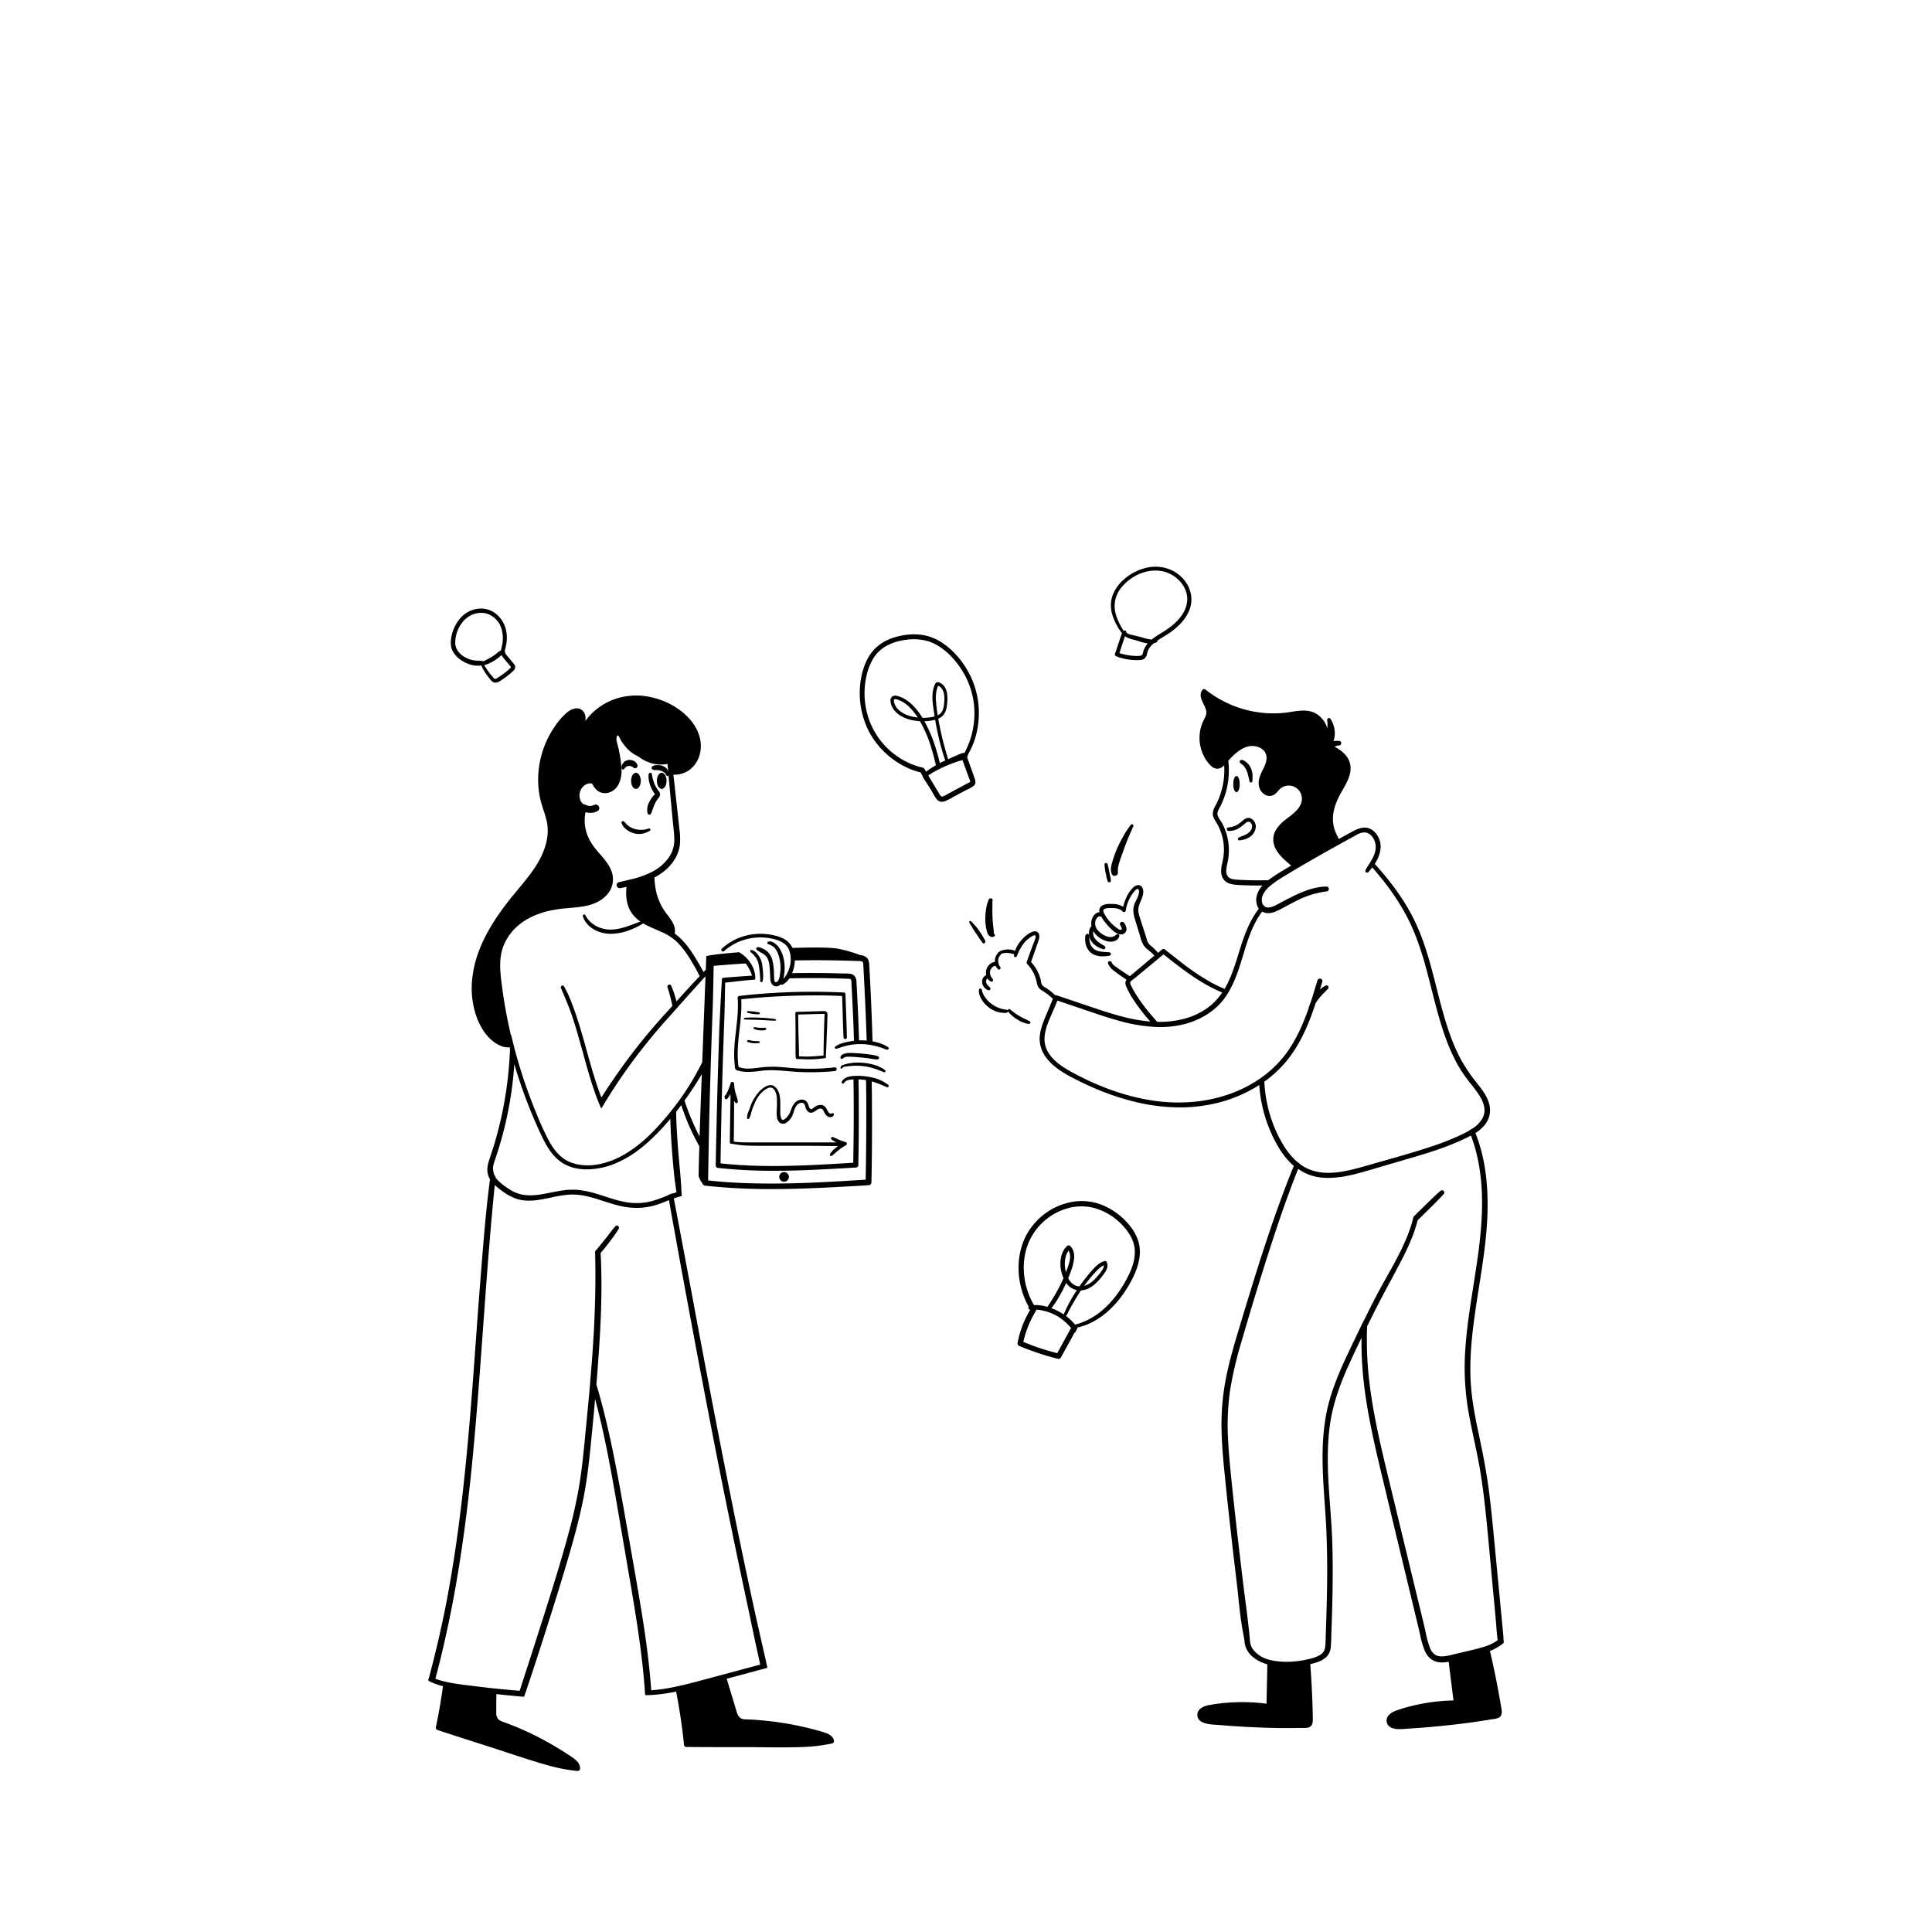 <svg width="600" height="600" fill="none" xmlns="http://www.w3.org/2000/svg"><path d="M302.58 241.411c-.704-1.968-1.413-3.936-2.125-5.907l-.059-.539c.133-.275.244-.56.332-.853 3.428-5.951 4.216-13.607 2.11-20.454a27.075 27.075 0 00-4.981-9.235c-1.794-2.17-4.731-5.062-8.546-6.49-3.327-1.242-7.411-1.246-11.53 0-3.697 1.114-6.545 3.348-8.237 6.462-2.052 3.781-2.516 7.898-2.543 10.687a26.303 26.303 0 002.227 10.771c2.73 6.14 8.191 11.155 14.607 13.42.651.23 1.33.432 2.079.619.226.396.932 1.852.948 1.884.015.032 1.634 2.456 2.379 3.713.148.25.292.508.437.77.346.664.745 1.298 1.193 1.896.197.263.452.477.743.623.292.147.613.223.938.222a2.7 2.7 0 00.96-.19 18.218 18.218 0 002.071-1.052c.289-.162.573-.321.858-.472l.308-.166 2.61-1.393c.296-.158.6-.309.912-.46a14.007 14.007 0 001.982-1.111c1.045-.761.647-1.856.327-2.745zm-15.044-1.86a6.573 6.573 0 01-.14-.258 2.68 2.68 0 00-.437-.659 1.972 1.972 0 00-1.002-.396 4.643 4.643 0 01-.347-.076 22.363 22.363 0 01-4.15-1.603 23.762 23.762 0 01-4.825-3.225 23.491 23.491 0 01-6.795-10.012 24.375 24.375 0 01-.893-12.695 18.799 18.799 0 012.176-5.998 11.188 11.188 0 014.443-4.197 17.113 17.113 0 016.018-1.753 15.793 15.793 0 016.99.571c4.638 1.618 7.984 5.665 9.544 7.954a25.2 25.2 0 014.334 11.389 25.957 25.957 0 01-1.884 13.059c-.308.722-.648 1.44-1.01 2.142-.515-.071-1.826.473-4.182 1.559-.366.167-.686.318-.932.425-.702-2.352-1.498-5.121-2.13-7.958a87.31 87.31 0 01-.928-4.633 4.196 4.196 0 001.814-1.436c.749-1.083.877-2.504.979-3.646.214-2.428-.098-5.478-2.801-6.248a1.013 1.013 0 00-.827.321c-1.439 2.607-.971 5.764-.557 8.553.046.302.089.599.132.897.028.198.059.396.09.595l.047.266-.129.035c-1.198.297-2.43.43-3.662.397a20.738 20.738 0 00-2.696-3.57c-1.201-1.258-3.12-2.849-5.386-3.269a1.557 1.557 0 00-1.385.329 1.597 1.597 0 00-.46 1.349c.1.986.477 1.922 1.084 2.697 1.354 1.778 3.425 2.627 4.923 3.023 1.033.274 2.092.438 3.159.492a40.706 40.706 0 013.592 8.557c.472 1.503.901 3.138 1.346 5.129-.491.282-1.002.595-1.521.925-.605.396-1.096.734-1.537 1.075l-.055-.107zm4.782-7.359c.39 1.36.78 2.693 1.256 3.967-.554.25-1.127.527-1.708.825-.39-1.67-.85-3.352-1.373-4.998a44.49 44.49 0 00-2.859-6.967 31.967 31.967 0 00-.554-1.035 15.7 15.7 0 003.015-.369l.328-.079a86.298 86.298 0 001.895 8.656zm-1.068-19.066a.188.188 0 01.113-.115.34.34 0 01.078 0 .19.19 0 01.093.024c1.865.932 1.826 3.721 1.72 4.876-.089 1.023-.191 2.185-.721 3.078-.321.51-.782.913-1.326 1.158a52.86 52.86 0 01-.515-4.363 10.317 10.317 0 01.558-4.658zm-6.241 9.7a15.86 15.86 0 01-1.798-.298c-1.315-.305-3.156-.968-4.462-2.408a4.46 4.46 0 01-1.104-2.186c-.086-.456 0-.65.058-.73a.347.347 0 01.266-.095h.074c.464.063.916.197 1.341.397 1.561.67 2.973 1.833 4.357 3.546.433.56.858 1.147 1.272 1.774h-.004zm16.23 20.045a82.503 82.503 0 01-1.272.674l-3.986 2.131c-.308.17-.616.333-.925.499l-.616.33c-.148.079-.296.166-.444.254a6.024 6.024 0 01-1.171.567c-.448.139-.655-.048-.951-.52-.223-.349-.433-.706-.644-1.063-.109-.19-.222-.397-.335-.571l-1.908-3.174-.433-.718-.257-.432a22.69 22.69 0 012.894-1.746l.074-.043c.293-.151.581-.294.882-.437.46-.226.959-.46 1.525-.714h.031c.195-.087.39-.17.589-.254l.507-.21.094-.04a36.555 36.555 0 014.005-1.356l2.157 5.918c.024.072.055.143.082.215.07.166.128.337.172.511.01.039.016.079.019.119 0 0-.062.036-.089.06zM142.97 204.858a9.983 9.983 0 003.268 1.57 6.918 6.918 0 003.06.235h.049a.663.663 0 00.126 0c.416.968.94 1.889 1.565 2.747.27.393.568.785.968 1.283.049.059.094.122.143.185.269.41.638.751 1.075.992.19.087.398.131.608.13.764 0 1.544-.534 2.149-.946l.294-.2a23.188 23.188 0 002.962-2.354c.375-.286.639-.686.748-1.134.094-.581-.258-1.013-.601-1.433l-.041-.051-.6-.725-.658-.805c-.106-.129-.217-.255-.331-.392a6.302 6.302 0 01-.817-1.056 1.936 1.936 0 010-1.487c.02-.075.041-.149.057-.224.146-.582.258-1.171.335-1.765a11.5 11.5 0 00-.135-3.532c-.388-2.058-1.509-3.922-3.17-5.274a7.366 7.366 0 00-2.789-1.387 7.565 7.565 0 00-3.138-.128c-4.723.754-7.419 5.16-7.999 9.194-.216 1.542-.078 2.747.449 3.83a7.594 7.594 0 002.423 2.727zm14.298.581c.212.243.433.494.637.742.074.094.151.184.229.274.135.157.274.322.408.491.135.169.192.275 0 .467a8.679 8.679 0 01-1.123 1.008l-.196.161a22.985 22.985 0 01-2.823 2.001l-.061.04c-.196.121-.441.27-.658.208a1.246 1.246 0 01-.478-.393l-.069-.11c-.409-.416-.781-.875-1.189-1.404-.409-.53-.793-1.123-1.156-1.68-.143-.22-.286-.439-.433-.659a7.65 7.65 0 00.784-.259l.229-.086c.65-.243 1.274-.547 1.863-.907a16.214 16.214 0 001.634-1.138c.318-.236.615-.499.886-.785.033.08.073.158.119.232.414.636.884 1.238 1.405 1.797h-.008zm-10.352-14.644a7.15 7.15 0 012.504-.467 6.004 6.004 0 012.737.635c1.571.811 2.776 2.147 3.387 3.756.704 1.94.81 4.034.306 6.031l-.073.318c-.074.31-.151.632-.192.945a4.133 4.133 0 00-1.275.836l-.306.255c-.484.374-.991.719-1.52 1.032-.498.299-1.009.565-1.634.875l-.082.044-.694.341a.782.782 0 00-.368-.137c-.408-.048-.788-.063-1.172-.079a10.118 10.118 0 01-1.602-.145 8.112 8.112 0 01-2.451-.883c-1.916-1.071-3.043-2.66-3.104-4.363-.09-3.293 1.793-7.578 5.539-8.994zm201.505 5.817c-.63 1.953-1.34 4.067-2.165 6.442a.617.617 0 00.213.668.65.65 0 00.222.114 17.467 17.467 0 006.268 1.164h.527c.638 0 1.364-.039 1.926-.457a2.611 2.611 0 00.837-1.641 5.125 5.125 0 01.662-1.594 7.145 7.145 0 011.412-1.54c.32-.067.629-.177.917-.328a.389.389 0 00.188-.484l.032-.024c.57-.39 1.172-.758 1.754-1.113a48.5 48.5 0 001.384-.86 23.343 23.343 0 003.098-2.391c2.118-1.953 3.47-4.048 4.028-6.22 1.196-4.614-1.595-9.572-6.5-11.537a12.283 12.283 0 00-7.772-.336 16.035 16.035 0 00-6.823 3.84c-1.544 1.473-3.422 3.907-3.613 7.095-.144 2.435.694 5.08 2.488 7.908.283.447.589.878.917 1.294zm6.632 5.739c-.024.078-.04.16-.06.242-.127.543-.227.977-.861 1.063-.761.078-1.528.078-2.289 0a17.182 17.182 0 01-4.191-.832 315.655 315.655 0 011.734-5.29c.158.153.337.284.531.39a9.507 9.507 0 002.257.782h.02l.706.191c.255.071.518.153.797.242.893.307 1.811.539 2.744.692a6.175 6.175 0 00-1.388 2.52zm-6.628-20.102c3.334-3.942 8.57-5.86 13.036-4.735 3.956.981 7.836 4.915 7.178 9.557-.271 1.996-1.323 3.957-3.118 5.821-1.651 1.704-3.589 2.907-5.635 4.185-.784.471-1.535.993-2.249 1.562a15.934 15.934 0 01-2.644-.59 32.1 32.1 0 00-1.096-.304l-.236-.059-2.476-.59c-.59-.145-1.38-.391-1.432-.91a.439.439 0 00-.129-.264.458.458 0 00-.27-.127h-.027a.382.382 0 00-.331.191c-1.173-1.898-2.445-4.133-2.772-6.724a8.98 8.98 0 01.353-3.731 9.125 9.125 0 011.848-3.282zm2.676 198.701a21.538 21.538 0 00-8.508-6.609 17.242 17.242 0 00-9.631-1.084 20.156 20.156 0 00-8.715 3.858 20.34 20.34 0 00-5.997 7.444c-2.806 6.183-2.537 13.777.716 20.318.154.307.324.622.522.968a.574.574 0 00-.039.614.574.574 0 00.53.263 31.184 31.184 0 00-3.957 10.286.857.857 0 00.57 1.012 81.607 81.607 0 0011.938 3.956.858.858 0 00.202.024.833.833 0 00.724-.399c1.424-2.581 2.848-5.167 4.269-7.756a.13.13 0 00.091.024.143.143 0 00.119-.08l.661-1.319a.15.15 0 000-.155l-.028-.036c5.421-1.167 10.573-5.004 14.527-10.82 2.437-3.586 3.957-6.82 4.59-9.872.449-1.934.418-3.95-.091-5.868a14.15 14.15 0 00-2.493-4.769zm-21.416 36.831l-1.345 2.454a71.619 71.619 0 01-10.534-3.498c.763-3.4 2.08-6.65 3.898-9.617a.826.826 0 00.115-.422 14.91 14.91 0 012.643.462c.079 0 .162.04.249.064.273.071.539.151.792.239.983.319 1.93.743 2.825 1.263a15.953 15.953 0 013.245 2.541c.356.359.708.745 1.048 1.152-.978 1.779-1.957 3.567-2.936 5.362zm1.421-19.358a5.457 5.457 0 003.328 2.255 42.602 42.602 0 00-4.013 7.366.393.393 0 00-.031.192 18.505 18.505 0 00-1.449-.869 17.327 17.327 0 00-2.413-1.092 24.752 24.752 0 001.464-2.055 43.631 43.631 0 003.114-5.797zm.744-10.003c1.092 1.697.067 4.382-.621 6.151l-.143.374-.059.16a10.926 10.926 0 01-.337-2.303c-.027-1.267.147-3.036 1.16-4.382zm17.07 10.497c-2.492 4.227-6.865 9.737-13.56 12.016-.455.155-.95.298-1.504.442a15.79 15.79 0 00-1.187-1.319 16.83 16.83 0 00-1.694-1.414.404.404 0 00.301-.223 74.01 74.01 0 014.424-7.673c2.184-.112 3.957-1.502 5.077-2.649a22.911 22.911 0 002.338-2.869c.847-1.255 1.037-2.338.586-3.31a.583.583 0 00-.657-.283c-1.646.454-2.841 1.689-3.921 2.908a51.307 51.307 0 00-3.34 4.175c-.138.187-.273.375-.396.566l-.158.219c-1.836-.092-2.904-1.418-3.486-2.55.214-.522.419-1.036.613-1.558.565-1.38.963-2.823 1.187-4.298.147-1.247.056-2.98-1.214-4.163a.667.667 0 00-.914 0c-2.6 2.442-2.541 6.868-1.14 10.011a49.378 49.378 0 01-3.245 6.179 136.941 136.941 0 01-1.737 2.741 11.02 11.02 0 00-.625-.163 12.051 12.051 0 00-3.561-.399c-3.166-5.386-4.029-12.007-2.268-17.736a18.685 18.685 0 014.594-7.567 18.505 18.505 0 017.546-4.576 15.909 15.909 0 018.54-.346 18.663 18.663 0 018.626 4.979c2.896 2.885 4.353 5.881 4.285 8.916-.043 3.618-1.792 7.056-3.494 9.944h-.016zm-12.239.434a54.964 54.964 0 012.952-3.669l.131-.115c.902-1.02 1.836-2.076 3.059-2.602.031.65-.396 1.339-.792 1.881a22.913 22.913 0 01-1.828 2.191 7.908 7.908 0 01-3.506 2.314h-.016zm1.794-103.758c.946.933 2.281 1.407 3.972 1.407.72-.006 1.437-.081 2.142-.223a.503.503 0 00.306-.178.474.474 0 00.104-.332.555.555 0 00-.156-.357.584.584 0 00-.356-.173 29.461 29.461 0 00-.905-.06c-1.483-.087-3.01-.175-4.046-1.123a3.745 3.745 0 01-1.077-1.921 5.48 5.48 0 01-.16-1.195v-.247a1.398 1.398 0 00-.229-1.04.501.501 0 00-.623-.076c-.446.299-.446.912-.446 1.363v.103c-.007.475.036.949.127 1.415.169.99.638 1.909 1.347 2.637zM319.447 318h.061a.498.498 0 00.471-.345.417.417 0 00-.222-.509c-.382-.203-.765-.383-1.209-.601-.643-.311-1.309-.632-1.937-1.004a21.692 21.692 0 01-2.889-2.049.472.472 0 00-.654.023.492.492 0 00-.138.299.488.488 0 00-.383-.245 9.588 9.588 0 01-4.711-1.865c-1.194-.9-2.595-2.52-2.95-4.366a.438.438 0 00-.161-.25.426.426 0 00-.283-.087.407.407 0 00-.41.348c-.172 1.222.383 2.298.854 3.118a8.578 8.578 0 002.016 2.255 8.239 8.239 0 005.083 1.846c.187 0 .382 0 .555-.023a.474.474 0 00.459-.451l.05.068c.823.96 1.791 1.785 2.87 2.444a9.284 9.284 0 003.528 1.394zm26.562-46.001h.113a1.056 1.056 0 00.838-.367.855.855 0 00.147-.278l.046.044.021-.339v-.674a5.286 5.286 0 01.075-1.151c.13-.637.327-1.267.512-1.86.255-.808.54-1.615.838-2.382.146-.404.289-.807.419-1.211.788-2.272 1.777-4.517 2.732-6.688l.201-.46a.425.425 0 00-.175-.573.465.465 0 00-.604.133 24.84 24.84 0 00-2.284 3.451l-.348.638a33.098 33.098 0 00-1.571 3.12 40.994 40.994 0 00-1.409 3.851c-.398 1.287-.901 2.91-.238 4.262.062.13.158.243.278.328a.91.91 0 00.409.156zm-2.531-.397c.111.682.277 1.354.495 2.007a.584.584 0 00.192.279c.089.07.197.109.308.112h.075a.51.51 0 00.328-.189.573.573 0 00.124-.375 14.728 14.728 0 00-.313-1.784c-.056-.257-.111-.509-.159-.766a49.98 49.98 0 00-.543-2.503.525.525 0 00-.224-.309.477.477 0 00-.362-.062.445.445 0 00-.3.174.5.5 0 00-.097.348c.077.863.202 1.72.373 2.567.04.164.071.332.103.501zm-36.89 17.972c.122.495.459.942.955 1.266.174.102.385.158.602.16.065 0 .129-.007.191-.019.125-.022.241-.064.343-.125a.769.769 0 00.245-.224.411.411 0 00-.063-.546.535.535 0 00-.171-.1c-.081-.048-.062-.371-.058-.523a1.755 1.755 0 000-.29c-.028-.267-.062-.531-.095-.798l-.077-.605c-.1-.813-.172-1.708-.219-2.733v-.286c-.039-.806-.077-1.637-.048-2.451v-.98c0-.605 0-1.229.076-1.827a.378.378 0 00-.128-.322.63.63 0 00-.383-.16.75.75 0 00-.448.06.493.493 0 00-.268.285c-.07.223-.147.442-.23.657-.124.342-.248.695-.334 1.051-.124.501-.22 1.047-.292 1.66a18.626 18.626 0 00-.167 3.475 14.2 14.2 0 00.569 3.375zm-2.009 2.447c.194.262.385.52.569.79.039.062.09.111.148.143a.345.345 0 00.186.046.468.468 0 00.311-.131.588.588 0 00.198-.358c.024-.147 0-.3-.067-.424-.114-.197-.224-.41-.335-.607-.181-.335-.368-.683-.572-1.011a31.245 31.245 0 00-1.071-1.593l-.167-.233a8.877 8.877 0 00-.953-1.2 12.565 12.565 0 01-.616-.672c-.198-.225-.402-.458-.619-.675a.332.332 0 00-.251-.095.347.347 0 00-.241.128.423.423 0 00-.033.499c.127.213.264.41.398.631.197.29.383.592.555.905.245.445.512.872.8 1.277.077.111.154.225.227.34l.335.487c.231.348.462.697.696 1.036.15.246.328.484.502.717z" fill="#000"/><path d="M467 509.963c-.032-.474-.063-.952-.099-1.43l-.023-.344a.204.204 0 000-.035c-.04-.502-.079-1-.126-1.502-.142-1.501-.286-3.004-.43-4.508l-.039-.395-.454-4.714a24483.96 24483.96 0 00-1.664-17.412l-.134-1.379c-.504-5.27-1.029-10.719-1.738-16.064-.753-5.607-1.822-11.063-3.201-17.523-1.183-5.508-2.279-11.435-2.437-17.476-.13-5.081.237-10.667 1.183-17.594.438-3.299.97-6.649 1.482-9.877 1.183-7.578 2.433-15.409 2.638-23.236.248-9.617-.982-17.665-3.753-24.595l.291-.198a10.845 10.845 0 003.064-2.943 7.176 7.176 0 001.182-4.149c-.11-3.212-2.243-5.903-3.942-8.064a51.847 51.847 0 01-5.082-7.471 57.21 57.21 0 01-3.548-8.147c-1.62-4.572-2.83-9.356-4.005-13.987-.304-1.205-.607-2.41-.923-3.611-1.723-6.63-3.39-12.114-5.913-17.329-2.65-5.484-6.371-10.901-11.378-16.555a66.987 66.987 0 00-1.001-1.102c.173-.285.327-.542.461-.791a10.327 10.327 0 001.321-3.864 6.416 6.416 0 00-2.539-5.887c-2.366-1.643-4.826-.292-6.998.897l-.516.281-2.882 1.58a21.754 21.754 0 01-1.088-2.268 10.465 10.465 0 01-.757-3.986c.027-2.572.883-5.243 2.693-8.408l.323-.561c1.313-2.28 2.803-4.86 2.397-7.645-.331-2.28-2.015-4.26-4.865-5.741.388-.268.85-.406 1.321-.395a.745.745 0 00.709-.7.638.638 0 00-.532-.719h-.181a5.36 5.36 0 00-1.672.056 7.956 7.956 0 00.394-2.584 8.359 8.359 0 00-1.324-4.307.543.543 0 00-.659-.253.629.629 0 00-.394.688c.115.814.137 1.638.067 2.457a8.325 8.325 0 00-.997-2.118 7.713 7.713 0 00-2.76-2.564c-1.265-.672-2.846-.924-4.825-.762-.899.075-1.806.213-2.677.347-.871.135-1.711.261-2.571.336-1.625.146-3.259.17-4.888.071a33.917 33.917 0 01-19.113-7.313.714.714 0 00-.54-.166.704.704 0 00-.469.296c-1.045 1.403-.252 3.039.394 4.346l.056.115c.367.665.633 1.381.788 2.126.134.904-.288 1.734-.694 2.536l-.114.225a12.416 12.416 0 00-.185 10.668c.371.835.841 1.623 1.399 2.347.607.79 1.293 1.58 2.204 1.916 1.183.451 2.184-.158 2.945-.881a23.516 23.516 0 01-2.448 12.011c-.071.143-.15.285-.229.435a5.858 5.858 0 00-.856 2.473c-.035 1 .466 1.798.958 2.58l.202.328a16.231 16.231 0 011.943 11.672l-.106.478c-.347 1.58-.742 3.378.051 4.934 1.013 2.008 3.426 2.142 5.022 2.229 2.062.114 4.167.174 6.257.174h1.096a7.022 7.022 0 00-1.825 3.441 4.863 4.863 0 00.567 3.556l.138.194c-1.782 2.271-3.296 5.167-4.632 8.846-.611 1.687-1.155 3.437-1.679 5.136-1.128 3.647-2.299 7.416-4.242 10.775l-.091.154a42.47 42.47 0 01-4.68-2.292 72.871 72.871 0 01-8.933-6.073 350.781 350.781 0 01-4.857-3.84.756.756 0 00-.993 0c-.395.332-.789.672-1.183 1.008-.15-.17-.3-.34-.453-.502-.395-.419-.809-.83-1.254-1.225a7.172 7.172 0 00-.339-.292 6.785 6.785 0 01-.891-.862 4.08 4.08 0 01-.611-1.391l-.237-.79c-.157-.501-.311-1.003-.473-1.509l-.366-1.126-.911-2.813-.04-.119c-.362-1.134-.741-2.303-.5-3.453.164-.667.386-1.319.662-1.948.166-.395.335-.822.477-1.248.3-.917.576-2.086 0-3.023a1.43 1.43 0 00-.413-.472 1.436 1.436 0 00-.576-.247 2.185 2.185 0 00-1.68.601 9.701 9.701 0 00-2.263 3.228 15.449 15.449 0 00-.997 2.892 5.71 5.71 0 00-3.182-.885h-.079c-1.182-.044-3.212-.119-3.942 1.229a1.86 1.86 0 00-.13 1.331c-.132-.011-.265 0-.394.032a3.047 3.047 0 00-1.609 1.339 4.3 4.3 0 00-.481 2.947c-1.06 1.103-.946 2.889-.394 4.098a5.218 5.218 0 001.652 1.932c.67.473 1.408.842 2.188 1.094l.142.056a.518.518 0 00.666-.293.543.543 0 00-.225-.723 16.576 16.576 0 01-1.778-1.142 4.87 4.87 0 01-1.336-1.359 2.774 2.774 0 01-.359-2.106c.32.56.732 1.061 1.218 1.482a7.332 7.332 0 003.387 1.738c1.183.206 3.059-.055 3.465-1.616a.521.521 0 00-.221-.588.579.579 0 00-.346-.09.58.58 0 00-.332.133 3.392 3.392 0 01-1.241.711 2.88 2.88 0 01-1.621-.102 6.487 6.487 0 01-2.759-1.767 3.263 3.263 0 01-.97-2.611c.049-.441.203-.864.449-1.233.2-.285.46-.522.761-.695a.62.62 0 00.643.055c.424.749.909 1.461 1.45 2.13a16.898 16.898 0 001.881 1.995c.59.6 1.299 1.07 2.082 1.379.788.261 1.868.106 2.31-.85.331-.727.138-1.58-.592-2.635a.714.714 0 00-.737-.296.703.703 0 00-.256.11.658.658 0 00-.296.677c.017.085.05.167.099.24.426.691.508 1.118.445 1.288a.217.217 0 01-.165.126c-.481.139-1.155-.395-1.605-.754l-.185-.146a12.516 12.516 0 01-3.233-3.699c-.248-.43-.627-1.082-.497-1.513a.599.599 0 01.347-.367 3.934 3.934 0 011.656-.257h.256c1.384-.032 2.795.071 3.753 1.079a.53.53 0 00.552.15.627.627 0 00.395-.51 11.766 11.766 0 012.673-5.927c.457-.549.827-.877 1.159-.683.331.194.295.79.26 1.122a6.944 6.944 0 01-.789 2.169c-.11.225-.22.447-.319.672a6.3 6.3 0 00-.643 3.101c.118.967.345 1.917.675 2.833v.052c.059.197.122.395.181.588l.343 1.122.024.083c.22.735.473 1.581.733 2.371.079.257.154.518.228.79.21.944.577 1.845 1.085 2.667a8.194 8.194 0 001.651 1.581c.316.252.639.513.927.79.229.213.453.45.686.707l-3.154 2.655c-1.104.932-2.209 1.864-3.316 2.793-.185.158-.394.317-.587.482-.193.166-.367.297-.544.447h-.024l-1.257-.79a83.898 83.898 0 01-2.476-1.695l-.327-.222c-.639-.434-1.297-.881-1.577-1.56a.633.633 0 00-.82-.344.537.537 0 00-.308.703 5.09 5.09 0 001.711 2.142 43.4 43.4 0 002.665 1.956c.43.292.887.604 1.356.904a2.07 2.07 0 00-.157 1.948 24.812 24.812 0 002.444 4.473 57.662 57.662 0 005.101 6.578 47.597 47.597 0 01-7.301-1.185c-3.303-.79-6.501-1.806-9.461-2.797-2.271-.755-4.538-1.526-6.805-2.292l-5.472-1.853a.677.677 0 00-.457 0 20.585 20.585 0 00-.749-.691 22.076 22.076 0 00-1.691-1.32c-.166-.115-.359-.229-.545-.34a3.342 3.342 0 01-1.139-.905 3.52 3.52 0 01-.359-1.232 7.142 7.142 0 00-.153-.743 12.246 12.246 0 00-.734-1.944 12.71 12.71 0 00-2.172-3.181 430.44 430.44 0 001.62-4.595c.083-.241.166-.482.253-.723.189-.525.394-1.063.54-1.608a2.841 2.841 0 00.079-1.675 1.291 1.291 0 00-.789-.861c-.816-.277-1.904.32-2.48.699a11.577 11.577 0 00-2.759 2.655 8.675 8.675 0 00-1.419 2.663c-1.554-.751-3.418-.458-4.664.079a.404.404 0 00-.132.096.406.406 0 00-.081.141.462.462 0 00-.252.123 3.814 3.814 0 00-1.136 3.014h-.134a2.164 2.164 0 00-1.06.395 3.615 3.615 0 00-1.364 1.683 3.417 3.417 0 00-.142 2c-.086.024-.168.06-.245.106a1.713 1.713 0 00-.299.237c-.329.266-.56.635-.655 1.047-.108.439-.101.897.02 1.332.126.455.361.871.686 1.213.313.361.724.623 1.183.755a.508.508 0 00.492-.838 4.655 4.655 0 00-.362-.368 3.128 3.128 0 01-.394-.395 2.175 2.175 0 01-.442-.861 1.374 1.374 0 01.083-.755 1.42 1.42 0 01.138-.272 1.19 1.19 0 00.067-.115.621.621 0 01.083-.095c.258.422.634.76 1.08.972a.483.483 0 00.597-.143.493.493 0 00-.014-.615c-.422-.502-1.084-1.506-.761-2.604a2.3 2.3 0 01.722-1.114c.153-.139.333-.247.528-.316.081-.024.164-.039.248-.048h.174c.166.385.412.73.721 1.012a.505.505 0 00.671-.02.43.43 0 00.059-.593c-.789-1.055-1.002-2.765.106-3.84a.444.444 0 00.15-.296c1.183-.439 2.476-.395 4.045.15-.025.13-.044.262-.055.395a.39.39 0 00.062.293.39.39 0 00.249.165.494.494 0 00.58-.288c.788-2.047 2.203-4.927 4.979-6.322.437-.217.709-.229.788-.035.081.234.081.488 0 .723a12.154 12.154 0 01-.544 1.545c-.094.237-.189.47-.276.707a357.5 357.5 0 00-1.888 5.191.631.631 0 00.154.625 11.329 11.329 0 012.282 3.484c.265.629.475 1.279.627 1.944.024.103.043.206.063.305.079.594.295 1.162.631 1.659.333.387.734.709 1.183.952.126.075.248.154.37.233a19.4 19.4 0 012.827 2.256l-.663 1.561v.039c-.638 1.51-1.304 3.074-1.931 4.619-.875 2.165-1.66 4.497-1.487 6.891.233 3.252 2.228 6.227 5.914 8.846a42.308 42.308 0 005.145 2.995 94.812 94.812 0 006.26 2.928 78.608 78.608 0 0012.848 4.239 59.476 59.476 0 0013.369 1.581 48.028 48.028 0 0011.91-1.466 43.08 43.08 0 0012.725-5.484 44.158 44.158 0 001.029 6.93 43.382 43.382 0 003.269 9.277c1.647 3.374 3.323 5.871 5.286 7.858.375.396.753.727 1.147 1.059-2.523 6.148-5.046 12.979-7.707 20.881-3.197 9.483-6.091 18.965-9.276 29.53-1.522 5.046-2.973 9.989-3.994 15.014a74.694 74.694 0 00-1.486 15.615c.055 5.531.623 11.165 1.124 16.12.492 4.844 1.052 10.051 1.711 15.919.532 4.768 1.127 9.877 1.864 16.053.186 1.552.359 3.16.509 4.606.394 3.718.788 7.567 1.502 11.292.15.791.296 1.64.461 2.64a.686.686 0 000 .181c.034.381.107.757.217 1.123a.468.468 0 00.028.11c1.052 3.525 4.711 5.089 6.824 5.713a361.273 361.273 0 00-.059 3.161v.079c-.024 1.186-.052 2.371-.079 3.556-.04 1.806-.083 3.611-.115 5.421a58.384 58.384 0 00-17.212.316c-1.183.194-2.365.45-3.292 1.209a2.425 2.425 0 00-.788 2.912c.366.79 1.183 1.367 2.44 1.707 1.004.226 2.027.359 3.055.395l.899.063c6.308.537 12.561.857 18.592.952h4.652l2.33-.023h.572a6.772 6.772 0 001.699-.119c1.526-.395 1.463-2.011 1.415-3.196v-.395a280.826 280.826 0 00-.78-16.089 29.044 29.044 0 001.73-.482 8.476 8.476 0 003.064-1.58 4.848 4.848 0 001.577-3.359c.106-1.078.134-2.185.157-3.255 0-.447.02-.897.036-1.34.114-3.074.228-6.365.295-9.613.166-7.653.146-13.496-.055-18.937-.126-3.477-.394-7.029-.638-10.486-.647-8.791-1.313-17.886.169-26.721.856-5.085 2.606-10.462 5.519-16.93 1.183-2.651 2.492-5.421 4.069-8.664-.054 3.957.109 7.914.489 11.853.993 10.237 3.236 20.095 5.854 30.999l2.5 10.423c1.687 7.033 3.377 14.063 5.069 21.091l3.805 15.78c.138.573.264 1.158.394 1.746a29.89 29.89 0 001.451 5.137c.926 2.212 2.503 3.504 4.561 3.745a9.777 9.777 0 002.941-.158c.079.64.162 1.28.244 1.917l.127 1.173c.163 1.264.322 2.527.477 3.789.213 1.707.428 3.419.646 5.136a58.424 58.424 0 00-16.979 2.849c-1.12.364-2.279.79-3.075 1.679a2.43 2.43 0 00-.363 2.999c.485.747 1.356 1.185 2.669 1.328.347.035.696.052 1.045.051.674 0 1.356-.055 2.018-.111l.911-.067a268.262 268.262 0 0018.529-1.801 236.089 236.089 0 006.903-1.044l.567-.079a6.646 6.646 0 001.66-.367c1.451-.605 1.151-2.201.931-3.366-.024-.139-.052-.273-.071-.395a414.645 414.645 0 00-.813-4.58 267.392 267.392 0 00-2.605-12.453 15.92 15.92 0 002.874-1.498l.047-.023.189-.131a12.07 12.07 0 001.041-.79l.051-.047a.185.185 0 00.05-.068.182.182 0 00.017-.083l.008-.134zm-80.333-236.666h-.532c-.856-.032-1.739-.059-2.602-.158-.69-.079-1.668-.261-2.208-.948-.828-1.047-.457-2.707-.162-4.038.052-.241.103-.474.146-.696.78-3.986.172-8.119-1.722-11.71a10.655 10.655 0 00-.584-.953 5.71 5.71 0 01-.871-1.663c-.193-.79.228-1.557.642-2.319.087-.156.17-.31.249-.463a24.128 24.128 0 002.014-5.665c.607-2.733.752-5.548.43-8.329v-.071c.146-.174.288-.344.426-.494 2.133-2.311 5.393-5.211 9.087-3.706 1.553.632 2.444 1.912 2.365 3.425-.055 1.292-.642 2.486-1.21 3.639a13.733 13.733 0 00-1.072 2.624c-.537 2.145.169 4.121 1.801 5.025a2.812 2.812 0 002.448.206 4.243 4.243 0 001.518-1.268c.178-.206.363-.395.56-.609a4.076 4.076 0 016.505 1.113c.382.773.51 1.648.367 2.498-.395 2.229-2.366 3.758-4.124 5.109-.351.269-.694.53-1.013.79a11.996 11.996 0 00-2.87 3.078 5.86 5.86 0 00-.615 4.552c.544 1.975 1.991 3.528 3.185 4.662.639.6 1.337 1.209 2.164 1.888l-.071.04c-2.089 1.229-4.249 2.493-6.244 3.908-.276.193-.548.395-.808.6h-.237c-2.29.051-4.636.051-6.962-.055v-.012zm-32.043 38.246a39.871 39.871 0 01-2.614-4.042 26.645 26.645 0 01-.572-1.079l-.118-.213a2.939 2.939 0 01-.347-.865.742.742 0 01.213-.561c.213-.234.453-.442.713-.621l.107-.075c.134-.099.264-.189.367-.276l7.344-6.077c.221-.182.442-.363.655-.545l.788-.648.193-.158c6.008 4.808 11.52 9.012 18.032 11.774l.186.075a18.73 18.73 0 01-4.621 4.82 22.369 22.369 0 01-7.265 3.351 29.873 29.873 0 01-8.303.94 73.196 73.196 0 01-4.758-5.788v-.012zm44.501 44.962a38.837 38.837 0 01-4.108-8.415 42.856 42.856 0 01-2.366-12.177 36.347 36.347 0 005.78-5.113c5.271-5.796 8.105-13.038 10.183-19.332.351-.53.702-1.02 1.049-1.458a21.345 21.345 0 011.718-1.865c.343-.348.702-.707 1.041-1.075a.607.607 0 00.17-.385.607.607 0 00-.119-.405.633.633 0 00-.788-.19 7.408 7.408 0 00-1.758 1.241c.209-.683.394-1.375.619-2.062l.11-.36c.03-.097.04-.198.03-.299a.759.759 0 00-.285-.516.762.762 0 00-.269-.133.794.794 0 00-.615.06.798.798 0 00-.383.485c-.638 2.13-1.36 4.544-2.125 6.871l-.023.043a.267.267 0 000 .04c-.218.475-.403.965-.552 1.466a.582.582 0 000 .118c-2.09 6.002-4.337 10.522-7.096 14.224a34.136 34.136 0 01-7.199 7.092 42.87 42.87 0 01-.978.691 40.36 40.36 0 01-10.159 4.998c-7.294 2.422-15.525 2.98-23.8 1.616-8.141-1.343-16.424-4.322-24.612-8.858-2.953-1.635-6.158-3.749-7.581-7.033-1.577-3.623.15-7.538 1.667-10.995.209-.474.418-.945.611-1.403l1.112-2.639 9.34 3.169.181.059c3.083 1.047 6.268 2.129 9.462 3.01a50.708 50.708 0 0011.397 1.948h.071c.477.024.918.036 1.348.036h.375a30.58 30.58 0 005.282-.478c5.953-1.083 10.992-3.979 14.193-8.147.374-.486.733-1 1.096-1.581l.027-.031.552-.905a.079.079 0 000-.043c2.034-3.509 3.229-7.448 4.388-11.285.213-.699.426-1.398.639-2.09 1.218-3.907 2.696-7.981 5.227-11.3a3.81 3.81 0 002.318.471c1.428-.154 2.701-.842 3.943-1.506l1.344-.719a100.011 100.011 0 013.296-1.707 27.708 27.708 0 019.115-2.805.79.79 0 00.635-1.086.704.704 0 00-.667-.411c-2.984-.028-5.835 1.007-7.711 1.786-2.401.999-4.731 2.24-6.99 3.445l-.331.178c-1.002.533-2.05 1.094-3.119 1.086a1.863 1.863 0 01-.946-.253l-.544-.494a2.418 2.418 0 01-.394-.936c-.422-2.106 1.254-3.994 2.732-5.207l.067-.052 1.372-1.031c1.183-.842 2.488-1.608 3.733-2.347l1.301-.79c.438-.269.883-.537 1.333-.79.367-.226.741-.451 1.116-.668a341.626 341.626 0 014.943-2.868 574.854 574.854 0 016.679-3.75l.965-.541 3.675-2.027c.189-.103.394-.217.579-.328 1.013-.581 2.058-1.185 3.154-1.225 2.271-.075 3.576 2.41 3.659 4.247.082 1.838-.694 3.351-1.538 4.769l-.607.984c-.343.545-.698 1.11-1.009 1.683a.54.54 0 00-.05.386.541.541 0 00.219.321.515.515 0 00.359.102.515.515 0 00.335-.165c.438-.464.844-.958 1.214-1.477a115.02 115.02 0 013.844 4.642 76.923 76.923 0 015.551 8.159c2.76 4.686 4.928 10.032 6.868 16.835.788 2.73 1.478 5.512 2.16 8.199.761 2.998 1.545 6.096 2.428 9.122 1.36 4.659 3.355 10.7 6.734 16.089a49.433 49.433 0 002.988 4.117 53.576 53.576 0 012.299 3.066c2.057 2.999 2.519 5.492 1.403 7.622a8.965 8.965 0 01-2.984 3.16.212.212 0 00-.111.024l-.997.624a.226.226 0 00-.075.095c-.788.454-1.601.857-2.231 1.162a78.46 78.46 0 01-9.659 3.82c-5.342 1.774-10.865 3.323-16.215 4.825l-.209.059-4.092 1.173c-6.603 1.877-12.986 3.323-18.462.423a12.683 12.683 0 01-1.719-1.094.172.172 0 00-.067-.103l-.911-.739a.197.197 0 00-.102-.039 21.176 21.176 0 01-3.473-4.11zm63.006 154.485l-.146.06a19.76 19.76 0 01-.969.335c-1.459.479-2.981.838-4.455 1.186l-1.077.253c-1.257.3-2.519.6-3.78.893l-1.061.256c-.291.072-.587.139-.883.198-.475.101-.955.173-1.439.213-1.206.095-2.085-.091-2.759-.573a4.557 4.557 0 01-1.502-2.113 30.17 30.17 0 01-1.301-4.742l-.395-1.817-3.69-15.208c-1.506-6.25-3.017-12.502-4.533-18.755-.939-3.877-1.877-7.756-2.815-11.636-2.338-9.676-4.751-19.684-5.989-29.771a109 109 0 01-.835-15.152c0-.905.043-1.809.074-2.722a2288.04 2288.04 0 012.066-4.161c1.656-3.318 3.43-6.629 5.153-9.838 1.029-1.924 2.097-3.911 3.122-5.879 1.837-3.496 4.1-8.139 5.35-13.038l1.112-1.095.788-.79 1.211-1.185.118-.115c1.612-1.58 3.28-3.224 4.833-4.931a.717.717 0 00-.5-1.222.708.708 0 00-.505.207c-1.739 1.525-3.414 3.161-5.035 4.765l-1.308 1.288-.485.466-.032.028-1.459 1.434a.217.217 0 00-.051.091v.079l-.5 1.857c-.111.363-.221.727-.34 1.09-1.576 4.884-4.123 9.617-6.378 13.671l-1.061 1.9-.071.127c-.556.988-1.119 1.975-1.675 3.007a153.254 153.254 0 00-1.632 3.034 204.871 204.871 0 00-1.971 3.876c-.418.824-.849 1.691-1.294 2.6l-.962 1.896a.205.205 0 00-.126.186v.063c-1.06 2.193-2.196 4.56-3.567 7.436-2.216 4.635-4.731 10.055-6.367 15.721-3.154 10.778-2.342 22.055-1.577 32.956l.157 2.18c.868 12.438.604 25.03.182 36.785 0 .414-.024.833-.04 1.252v.039a125.698 125.698 0 01-.126 3.209c-.079 1.477-.575 2.422-1.6 3.058a12.28 12.28 0 01-3.414 1.276h-.048l-.37.095h-.063c-.371.087-.734.17-1.108.245-.913.178-1.834.31-2.76.395-2.366.25-4.756.16-7.096-.269-.28-.059-.56-.122-.832-.197l-.394-.111a9.11 9.11 0 01-4.609-2.912 5.117 5.117 0 01-1.096-2.619c0-.107-.051-.486-.071-.664a.347.347 0 000-.091c-.126-1.612-.291-2.987-.465-4.445v-.099c-.059-.498-.122-1.011-.181-1.556a359.799 359.799 0 00-.726-5.765c-.098-.755-.197-1.505-.291-2.26-.635-4.97-1.219-9.984-1.786-14.832l-.122-1.055c-.651-5.603-1.23-10.802-1.767-15.907l-.149-1.438c-.493-4.686-1.002-9.53-1.25-14.311a77.553 77.553 0 01.635-15.839 117.98 117.98 0 013.504-14.903c3.052-10.502 5.997-20.151 9.001-29.432 3.079-9.533 5.819-17.246 8.606-24.239a14.958 14.958 0 005.681 2.465 19.43 19.43 0 003.674.336 30.464 30.464 0 006.02-.668c2.831-.569 5.645-1.406 8.366-2.216l.224-.067c.529-.158 1.053-.316 1.577-.467l2.172-.636c2.831-.827 5.66-1.656 8.488-2.489 3.016-.885 6.58-1.975 10.148-3.346a77.8 77.8 0 004.951-2.09 39.003 39.003 0 002.366-1.186c2.282 6.034 3.445 13.062 3.449 20.901 0 8.669-1.364 17.385-2.696 25.785-.355 2.264-.726 4.606-1.069 6.93-.737 5.041-1.509 11.035-1.636 17.238a81.666 81.666 0 001.597 17.171c.394 2.122.863 4.263 1.301 6.345.753 3.556 1.53 7.239 2.105 10.893.935 5.899 1.557 11.929 2.098 17.571.35 3.682.689 7.364 1.029 11.062l.618 6.717c.284 3.003.566 6.008.844 9.016.079.854.146 1.711.213 2.573.11 1.414.237 3.01.434 4.535a12.433 12.433 0 01-2.977 1.612v-.004z" fill="#000"/><path d="M388.258 254.096c-1.03-.353-1.834.335-2.544.941-.162.139-.324.279-.485.401a6.587 6.587 0 01-3.736 1.52.462.462 0 00-.351.156.545.545 0 00-.142.38.583.583 0 00.136.393c.092.107.218.17.353.177a5.994 5.994 0 003.76-1.198c.502-.35.983-.732 1.442-1.145l.044-.039c.61-.523 1.055-.615 1.483-.31.174.115.321.272.429.459.108.187.174.398.193.617.012.34-.043.679-.163.994-.12.315-.301.599-.532.831-.654.706-1.575 1.067-2.464 1.42-.339.135-.694.275-1.022.436a.464.464 0 00-.176.216.51.51 0 00-.026.287.474.474 0 00.133.249.424.424 0 00.243.119h.049c1.211-.161 2.455-.436 3.501-1.268a3.87 3.87 0 001.115-1.273c.28-.509.451-1.078.501-1.667a2.91 2.91 0 00-.457-1.659 2.582 2.582 0 00-1.284-1.037zm-2.704-16.822c.088.051.173.108.252.17a3.3 3.3 0 01.5.488c.321.392.587.819.793 1.272.191.43.339.875.442 1.329l.089.333c.026.11.057.216.088.321.058.174.106.35.142.529v.077c.046.307.114.611.203.91.032.086.091.16.17.213a.494.494 0 00.273.084h.031a.415.415 0 00.253-.095.357.357 0 00.128-.222c.054-.346.078-.695.07-1.044v-.407a4.682 4.682 0 000-.67 6.335 6.335 0 00-.553-2.077 4.93 4.93 0 00-1.058-1.5c-.663-.63-1.252-.955-1.77-.983a.58.58 0 00-.318.065.521.521 0 00-.222.219.576.576 0 00.089.667c.118.121.252.229.398.321zM384 246c.58 0 1-1.052 1-2.5s-.42-2.5-1-2.5c-.58 0-1 1.052-1 2.5s.42 2.5 1 2.5zm-181.105 1.153a9.43 9.43 0 00-.538.682c-.317.45-.588.925-.812 1.419a5.018 5.018 0 00-.427 3.354c.021.104.079.2.164.27a.547.547 0 00.31.122h.043a.684.684 0 00.355-.1.601.601 0 00.234-.264c.167-.392.316-.839.462-1.25.203-.627.447-1.242.73-1.842.243-.496.528-.973.854-1.427.06-.082.124-.16.183-.239.341-.347.535-.794.547-1.261a2.063 2.063 0 00-.559-1.125c-.073-.094-.15-.192-.218-.29a9.5 9.5 0 01-.854-1.497 12.592 12.592 0 01-.923-3.339.375.375 0 00-.15-.273.452.452 0 00-.319-.091.595.595 0 00-.37.137.505.505 0 00-.181.325 8.193 8.193 0 00.474 3.355c.186.538.417 1.062.692 1.567.132.251.286.506.448.756.026.04.068.091.12.153.096.101.172.217.226.341 0 .071-.218.267-.312.353-.094.086-.141.117-.179.164zm-16.671 42.285c1.13.383 2.313.572 3.503.562a16.4 16.4 0 005.021-.869 23.593 23.593 0 005.057-2.395.406.406 0 00.179-.234.417.417 0 00-.025-.295.402.402 0 00-.193-.197.382.382 0 00-.272-.021c-.787.262-1.574.557-2.326.844-2.687 1.014-5.47 2.06-8.37 1.821-3.089-.254-5.718-1.906-7.033-4.443a.398.398 0 00-.222-.191.381.381 0 00-.289.018.395.395 0 00-.214.2.41.41 0 00-.022.296c.909 3.022 3.656 4.371 5.206 4.904zm8.072-32.028c.62.547 1.36.972 2.174 1.249a6.187 6.187 0 001.997.341c.247 0 .493-.016.738-.048a7.095 7.095 0 002.578-.934.398.398 0 00.202-.233.35.35 0 00-.042-.293.44.44 0 00-.265-.199.502.502 0 00-.346.025c-1.207.509-2.945.529-4.435.055a5.601 5.601 0 01-1.68-.87l-.134-.102a3.889 3.889 0 01-.596-.508l-.237-.27c-.133-.16-.275-.341-.428-.484a.437.437 0 00-.248-.132.468.468 0 00-.286.04.494.494 0 00-.234.207.417.417 0 00-.045.291 4.108 4.108 0 001.287 1.865zm-1.239-18.824a.454.454 0 00.363.411c.03.004.061.004.091 0a.418.418 0 00.354-.222.468.468 0 00.038-.078.96.96 0 00.086-.083c.07-.082.14-.164.219-.242l.045-.046a2.34 2.34 0 01.173-.172l.041-.033a.964.964 0 00.215-.082c.05-.033.102-.062.156-.087h.05l.136-.041.144-.025h.396a.444.444 0 00.103 0h.054l.177.05.169.057h-.033l.346.124.058.045.033.025c.021 0 .045.024.078.045.049.041.094.085.136.131a.775.775 0 001.299-.388.767.767 0 00-.082-.533v-.045a.789.789 0 00-.116-.185l-.078-.128-.07-.098a2.671 2.671 0 00-.503-.482 2.591 2.591 0 00-1.068-.448 2.73 2.73 0 00-1.286.045 2.912 2.912 0 00-1.08.662.747.747 0 00-.178.272 2.468 2.468 0 00-.412.679 1.858 1.858 0 00-.103.46c-.011.1-.011.201 0 .301.041.02.045.061.049.111zm31.816 56.78c.324-.287.633-.542.942-.778l.064-.047a17.03 17.03 0 0111.133-3.392c1.816.092 4.409.471 6.353 1.764a4.399 4.399 0 011.527 1.763c.225.461.391.95.493 1.452.028.12.048.248.068.376 0 .055.02.107.028.163.052.385.078.773.076 1.161v.315c0 .26-.02.507-.044.762a9.262 9.262 0 01-1.022 3.308v.032l-.04.08c-.068.127-.145.255-.225.399-.172.283-.372.574-.605.885l-.345.459c.024-.104.053-.211.077-.323v-.076c0-.06.024-.116.028-.159.022-.086.039-.172.052-.26l.064-.371a7.55 7.55 0 00.06-.423 13.533 13.533 0 00-.092-4.265c0-.084-.032-.167-.056-.283l-.056-.267a12.303 12.303 0 00-.141-.551c-.052-.18-.076-.279-.12-.399s-.132-.375-.2-.563a8.595 8.595 0 00-.702-1.448 6.172 6.172 0 00-.946-1.197c-.521-.51-1.559-1.328-2.649-1.057a.401.401 0 00-.292.371.361.361 0 00.212.375l.401.172c.573.188 1.097.5 1.535.913.189.2.36.415.513.643.301.45.543.937.721 1.448.056.156.113.315.161.475.101.317.185.639.252.965a12.356 12.356 0 01.185 4.421l-.037.271c0 .06 0 .12-.028.184l-.028.207a7.655 7.655 0 01-.176.862c-.086.39-.271.751-.537 1.049a.766.766 0 01-.545.244.352.352 0 01-.146-.038.35.35 0 01-.115-.098 1.84 1.84 0 01-.236-.926v-.067a.29.29 0 010-.072c-.036-.399-.056-.838-.076-1.261v-.359a18.613 18.613 0 00-.453-3.886c-.024-.092-.048-.188-.076-.279a6.085 6.085 0 00-.205-.587 5.258 5.258 0 00-.3-.646 4.753 4.753 0 00-.986-1.269 5.479 5.479 0 00-.89-.654l-.04-.02a6.996 6.996 0 00-1.908-.718.496.496 0 00-.585.283.512.512 0 00.193.638l.072.048.208.14c.329.215.677.443 1.05.646.504.248.964.575 1.363.97.048.051.092.095.132.147l.032.032c.156.194.291.404.401.627.096.183.178.374.244.57.024.06.044.124.065.188a8.1 8.1 0 01.248 1.165c.116.849.168 1.727.216 2.577l.049.798c0 .144 0 .291.02.447.02.155 0 .303.02.459a2.968 2.968 0 00.617 1.907c.156.168.346.302.557.394.211.091.439.137.669.136a1.863 1.863 0 001.086-.355l-.032.068.08-.104.129-.103c.048-.041.093-.085.136-.132a.498.498 0 00.549.104 5.837 5.837 0 002.136-1.963c6.14-.14 12.188-.096 17.979.127h.136c.557 0 .962.052 1.078.443.048.211.074.426.076.643v.231c.02.399.044.798.065 1.197v.068c.088 1.612.171 3.225.248 4.839.18 3.691.313 6.783.401 9.696v.167c.024.666.048 1.325.068 1.995-.629.072-1.263.172-1.896.303-1.423.304-2.893.675-3.935 1.52a.319.319 0 00-.097.399.402.402 0 00.437.24c.465-.1.921-.238 1.363-.411l.601-.2c.77-.227 1.367-.379 1.936-.494.598-.12 1.203-.208 1.811-.264.401-.04.802-.064 1.247-.076h.974c.529 0 1.078.052 1.683.12.541.064 1.03.14 1.487.232.276.047.549.107.821.175.505.124 1.018.275 1.515.419l.333.096c.313.092.621.215.922.331.341.143.69.267 1.046.371h.1a.452.452 0 00.401-.255.367.367 0 00-.1-.463c-1.175-.91-2.782-1.389-3.892-1.672a17.186 17.186 0 00-.994-.219c-.024-.918-.052-1.834-.084-2.749a766.071 766.071 0 00-.858-19.598l-.064-1.165c-.04-.766-.08-1.556-.557-2.21a2.737 2.737 0 00-2.04-1.002h-.092a42.685 42.685 0 00-6.813-1.995c-1.964-.427-7.05-.526-14.348-.279a6.08 6.08 0 00-.966-1.484c-1.27-1.429-3.423-2.326-6.581-2.753a18.233 18.233 0 00-7.29.518 17.554 17.554 0 00-7.114 3.938.477.477 0 00-.163.335.466.466 0 00.135.348.524.524 0 00.354.192.503.503 0 00.384-.121zm21.798 4.585c.101-.553.156-1.114.164-1.676a350.21 350.21 0 0119.731.18h.18c.665.019 1.146.067 1.286.55.062.262.093.529.093.798v.267l.08 1.485c.108 1.919.204 3.83.296 5.745.197 3.934.365 7.804.501 11.506.056 1.457.1 2.913.149 4.369a18.681 18.681 0 00-1.519-.088h-.862v-.466a644.32 644.32 0 00-.633-14.882l-.145-2.622a3.31 3.31 0 00-.472-1.871 2.326 2.326 0 00-1.736-.854c-.577-.063-1.166-.071-1.739-.079h-.597a338.406 338.406 0 00-14.929-.108h-.529a10.96 10.96 0 00.681-2.246v-.008z" fill="#000"/><path d="M235.755 297.015a6.005 6.005 0 00-.687-.926 4.432 4.432 0 00-1.076-.844h-.024a2.816 2.816 0 00-.55-.232.307.307 0 00-.17-.002.34.34 0 00-.15.091.41.41 0 00-.089.181.435.435 0 00.007.206.394.394 0 00.13.229l.251.201c.142.099.275.211.399.337l.072.081c.179.198.344.388.523.601.089.104.168.216.247.329.256.358.476.748.653 1.162.031.066.057.134.079.205.389 1.026.805 4.818.708 5.929-.012.099.011.2.064.281a.34.34 0 00.218.153.362.362 0 00.093 0 .381.381 0 00.241-.079.46.46 0 00.154-.223c.368-1.162 0-5.035-.395-6.228a6.8 6.8 0 00-.247-.627l-.114.066.103-.085a6.331 6.331 0 00-.44-.806zm25.402 31.754a.405.405 0 00.437.024 3.12 3.12 0 00.368-.232c.149-.113.314-.204.489-.271a3.664 3.664 0 011.058-.12c.717 0 1.43.04 1.97.08l.873.068.401.032c.881.072 1.775.175 2.672.283.364.04.749.108 1.117.172l.373.063c.467.078.94.122 1.414.132h.188a.529.529 0 00.473-.427.423.423 0 00-.249-.479 7.073 7.073 0 00-1.802-.482 30.184 30.184 0 00-1.142-.164l-.436-.06a37.746 37.746 0 00-2.612-.263l-.849-.052-.401-.024a13.43 13.43 0 00-2.583.028c-.529.08-1.779.359-1.907 1.265a.44.44 0 00.148.427zm1.905 2.415a20.64 20.64 0 011.771-.175c.267 0 .53-.026.801-.03.387 0 .774 0 1.195.019.422.018.863.052 1.311.108.449.056.847.119 1.257.198.41.078.951.205 1.431.344l.522.145c.801.243 1.586.557 2.348.86l.812.317a.39.39 0 00.143.03c.06 0 .119-.015.171-.046a.314.314 0 00.119-.126.4.4 0 00-.108-.53 11.404 11.404 0 00-3.949-1.764 16.488 16.488 0 00-1.458-.291 17.756 17.756 0 00-1.825-.209 11.13 11.13 0 00-.774-.034c-.387 0-.816 0-1.218.022a14.81 14.81 0 00-1.783.191c-.636.106-1.262.261-1.872.463a1.333 1.333 0 00-.577.285c-.164.139-.29.316-.367.515a.294.294 0 00.026.228c.039.07.105.122.183.145a.34.34 0 00.361-.094.328.328 0 00.065-.111c.12-.344.707-.4 1.137-.441l.278-.019z" fill="#000"/><path d="M270.673 334.593l-.114-.024a14.177 14.177 0 00-.733-.146c-.249-.043-.501-.087-.753-.122l-.173-.024a19.091 19.091 0 00-2.333-.173h-.142c-.394 0-.82 0-1.246.043h-.138c-.303.024-.618.063-.938.114-.725.119-2.033.489-2.668 1.644a.4.4 0 00-.048.155.405.405 0 00.214.409.392.392 0 00.453-.027.408.408 0 00.103-.123c.492-.848 1.544-1.025 2.609-1.088h.291c.024 1.679.044 3.356.059 5.029.052 5.936 0 12.219-.102 19.168l-.032 1.667-1.001.063c-4.902.303-9.966.615-14.956.788-6.337.221-11.618.221-16.623 0a138.352 138.352 0 01-8.626-.65v-.895c.118-6.893.24-14.024.429-21.031.126-4.679.276-9.602.445-14.639.048-1.379.096-2.759.146-4.138.045-1.275.091-2.545.138-3.812.111-3.007.166-6.062.221-9.018.016-.867.033-1.733.051-2.597 1.222-.111 2.432-.249 3.602-.394 1.75-.201 3.547-.395 5.399-.517h.241l-.048-.079a.368.368 0 00.15-.283 5.504 5.504 0 00-.02-.812 8.543 8.543 0 00-1.422-3.969l-.146-.217c-.091-.13-.189-.256-.284-.394l-.071-.095c-.185-.244-.394-.477-.599-.713l-.24-.249a9.877 9.877 0 00-2.179-1.686l-.028-.032h-.043l-1.577.13c-4.189.367-7.125.725-8.485 1.041l-.106.023v.115c0 .094-.063 1.612-.162 4.134-.216.213-.445.442-.705.706a50.358 50.358 0 00-1.316-2.365c-2.168-3.725-4.379-7.26-7.618-9.562.24-1.399-.13-2.759-1.159-4.288a33.266 33.266 0 00-1.08-1.494 24.265 24.265 0 01-1.639-2.397 18.62 18.62 0 01-1.789-4.442 24.099 24.099 0 01-.639-4.82c2.909-1.533 5.009-3.453 6.428-5.877a11.128 11.128 0 001.47-4.264c.143-1.65.09-3.31-.158-4.947l-.075-.69c-.429-4.055-.89-8.178-1.292-11.725v-.115c-.158-1.411-.32-2.865-.493-4.3a8.044 8.044 0 005.1-1.557 8.666 8.666 0 003.03-4.544c1.06-3.666-.035-7.713-3.003-11.103-2.735-3.13-6.699-5.491-11.157-6.653a20.7 20.7 0 00-12.8.615 19.603 19.603 0 00-5.726 3.492 17.718 17.718 0 00-2.337 2.491c-.15.193-.304.394-.453.599.181-1.261-.028-2.267-.631-2.996a2.471 2.471 0 00-1.73-.938c-1.021-.094-2.297.394-3.413 1.344a21.8 21.8 0 00-3.909 4.568 29.193 29.193 0 00-4.966 16.716c.034 2.005.289 3.999.761 5.948.252 1.036.587 2.061.91 3.05a35.968 35.968 0 011.009 3.492c1.08 5.022-1.005 9.897-2.94 13.106-1.714 2.83-3.866 5.423-5.947 7.93-.855 1.033-1.742 2.101-2.585 3.153-4.757 6.042-10.377 14.229-11.59 23.913a26.849 26.849 0 001.336 12.805c1.205 3.177 3.546 7.3 7.72 8.892a5.144 5.144 0 001.876.351c.189 0 .394 0 .583-.035.047.185.095.362.134.524a122.746 122.746 0 01-1.907 17.271 116.814 116.814 0 01-2.759 11.557c-.394 1.391-.871 2.786-1.32 4.138l-.036.114-.449 1.388c-.512 1.576-.973 3.614 0 5.565.071.146.154.292.244.442v.051c-1.229 9.357-1.994 18.919-2.731 28.169l-.142 1.774a2510.823 2510.823 0 00-1.462 19.439c-.358 4.97-.729 10.106-1.119 15.167-1.08 14.004-2.077 24.677-3.228 34.598-1.466 12.612-3.188 23.814-5.265 34.29-1.482 7.292-3.145 14.418-4.965 21.15l-.249.891a.192.192 0 00.091.22l.102.059c.401.225.815.428 1.238.607l.158.068h.035c.434.181.863.342 1.316.488.532.17 1.076.327 1.62.461a173.935 173.935 0 01-2.195 12.7.748.748 0 00.477.906c4.701 1.549 9.494 3.086 14.128 4.568l2.995.962 4.836 1.577c3.917 1.292 7.972 2.629 12.008 3.764a52.247 52.247 0 009.557 1.864h.055a.747.747 0 00.701-.694c.134-1.513-1.072-2.57-1.97-3.236-1.466-1.06-2.991-2.01-4.434-2.889a97.138 97.138 0 00-9.458-5.124 87.917 87.917 0 00-5.033-2.183l-.059-.024-.666-.26a84.123 84.123 0 00-1.765-.674l-.308-.11c-.666-.237-1.355-.481-1.785-1.001a3.126 3.126 0 01-.532-1.916v-2.479c0-1.096.032-2.199.051-3.295 2.4.272 4.793.508 7.094.709l1.257.111h.118a.201.201 0 00.19-.134l.035-.111c.11-.339.229-.674.343-1.013l.079-.228.788-2.365c1.576-4.671 3.031-9.164 4.753-14.548 3.271-10.248 6.199-19.486 8.894-29.068 1.577-5.593 2.7-10.22 3.547-14.56 1.041-5.38 1.644-10.756 2.058-14.835.603-5.912 1.075-10.918 1.485-15.624.788 3.007 1.541 5.983 2.184 8.86 1.69 7.52 3.058 15.005 4.599 23.933l.867 5.064c1.143 6.646 2.282 13.29 3.417 19.932 1.363 8.037 2.758 16.598 3.696 25.158.292 2.732.532 5.4.71 7.931 0 .264.039.528.055.788v.142c.003.05.025.097.061.132a.2.2 0 00.136.053h.693c.241 0 .481 0 .714-.035a46.586 46.586 0 004.76-.481 69.045 69.045 0 003.287-.584c1.119 5.913 1.919 11.312 2.432 16.48a.737.737 0 00.725.717c4.981.047 10.045.051 14.94.055h3.05c1.703 0 3.413 0 5.124.036 1.899 0 3.83.035 5.765.035 2.262 0 4.532-.024 6.779-.102a51.664 51.664 0 009.671-1.136.668.668 0 00.414-.295.791.791 0 00.098-.591c-.327-1.478-1.797-2.121-2.877-2.476-1.742-.571-3.547-1.024-5.099-1.407a96.481 96.481 0 00-10.586-1.97c-1.761-.229-3.602-.395-5.47-.552a98.181 98.181 0 00-2.652-.154h-.319c-.71-.024-1.443-.047-2.014-.414a3.15 3.15 0 01-1.088-1.655c-.181-.528-.339-1.072-.496-1.604l-.225-.769-1.659-5.467a133.72 133.72 0 00-.82-2.719l10.924-2.937h.028l1.356-.366.169-.055a.198.198 0 00.134-.233l-.031-.138c-.063-.272-.127-.544-.186-.816l-.031-.15v-.043l-.024-.095c-.362-1.608-.728-3.216-1.095-4.824l-.119-.508c-.808-3.548-1.639-7.197-2.427-10.8-2.562-11.781-4.804-22.466-6.85-32.714a3865.946 3865.946 0 01-6.42-32.635 5689.844 5689.844 0 01-6.163-32.686c-1.462-7.883-2.98-15.892-4.45-23.649l-1.237-6.535a23.52 23.52 0 011.34-.433l.075-.024.24-.067.154-.039.449-.111.122-.027a.093.093 0 00.057-.035.086.086 0 00.018-.064l-.067-1.182a169.2 169.2 0 00-.276-4.336 341.49 341.49 0 00-.307-3.433c-.099-1.06-.197-2.12-.288-3.181-.303-3.622-.67-8.399-.788-13.239v-.733c.516-.65 1.048-1.34 1.576-2.057l.213.626a71.433 71.433 0 001.707 4.537 65.638 65.638 0 003.704 7.603c-.15 4.73-.232 8.151-.217 9.306v.047c.287.8.695 1.551 1.21 2.227a.906.906 0 00.828.666 184.69 184.69 0 0019.799 1.056h.879c5.518 0 11.531-.181 18.877-.567 3.843-.201 7.603-.395 11.177-.631a.91.91 0 00.887-.887c.161-7.425.216-15.245.165-23.254 0-2.795-.043-5.518-.083-8.092.426.11.844.236 1.277.394.789.264 1.577.595 2.31.918.374.162.749.324 1.127.477a.34.34 0 00.138.028.429.429 0 00.366-.229.394.394 0 00-.079-.532 12.595 12.595 0 00-5.178-2.309zm-61.211 47.644a2996.036 2996.036 0 002.96 16.286c2.388 12.904 4.335 23.349 6.163 32.863 1.857 9.72 4.067 21.201 6.389 32.647 1.812 8.928 4.22 20.697 6.766 32.568.489 2.271.97 4.544 1.443 6.819.93 4.422 1.891 8.998 2.916 13.531l-6.211 1.671-11.015 2.952c-2.499.674-5.332 1.435-8.15 2.05-.303.071-.603.134-.914.197-.528.114-1.06.221-1.577.319a52.097 52.097 0 01-5.994.789c-.09-1.408-.209-2.878-.358-4.482-.856-9.065-2.255-17.811-3.512-25.186-1.336-7.883-2.758-15.848-4.118-23.605l-.264-1.49c-1.458-8.233-2.913-16.278-4.662-24.184-1.321-5.968-2.664-11.202-4.107-16.015.292-3.523.552-7.035.788-10.429.592-9.006 1.112-19.652.521-30.38l.114-.138c1.028-1.238 1.97-2.397 2.822-3.547l.145-.198a36.429 36.429 0 002.542-3.649.658.658 0 00-.201-.883.637.637 0 00-.863.09c-.658.757-1.277 1.577-1.876 2.342-.319.417-.638.835-.965 1.245-.745.946-1.454 1.821-2.16 2.68l-.027.028-.237.288c-.114.142-.228.28-.347.417l-.181.221-.394.45-.039.043a.217.217 0 00-.048.138v.059c0 .394.024.788.032 1.182v.284c.173 7.966 0 16.215-.532 25.225a522.858 522.858 0 01-.812 11.23c-.067.721-.13 1.446-.189 2.171a.279.279 0 000 .115v.102c-.394 4.706-.867 9.487-1.313 14.114l-.264 2.759c-.445 4.624-.949 9.854-1.769 14.931a148.864 148.864 0 01-3.196 14.583c-2.448 9.191-5.368 18.414-8.193 27.334l-.493 1.505c-1.344 4.253-2.727 8.537-4.059 12.68-.888 2.712-1.768 5.423-2.641 8.135l-2.412-.205a252.484 252.484 0 01-4.918-.477h-.059l-1.08-.114a346.161 346.161 0 01-5.036-.587l-1.356-.17c-2.495-.299-5.072-.607-7.567-1.131l-.926-.205-.067-.02a19.125 19.125 0 01-2.759-.851c1.372-5.025 2.688-10.543 4.024-16.869 2.215-10.441 4.028-21.548 5.604-33.968 1.261-10.086 2.317-20.751 3.429-34.582.619-7.729 1.182-15.596 1.742-23.203v-.071c.281-3.886.565-7.771.851-11.655.788-10.543 1.671-21.824 2.802-32.954a23.635 23.635 0 001.825 1.493 17.304 17.304 0 004.859 2.76c3.488 1.15 7.129.394 10.641-.347l.216-.044a38.647 38.647 0 015.482-.887 18.993 18.993 0 015.372.462c1.828.394 3.641.981 5.399 1.549 1.757.567 3.464 1.115 5.253 1.521 1.648.378 3.334.571 5.025.575a20.565 20.565 0 006.526-1.06c.934-.311 1.876-.686 2.79-1.048l.055-.028.663-.26c.394 2.235.788 4.497 1.182 6.701l.52 2.818zm.635-11.943a26.51 26.51 0 00-1.183.375s0-.02-.031-.024a.191.191 0 00-.162 0l-.165.059-.828.311-.114.044a.196.196 0 00-.126.149l-.899.355a34.463 34.463 0 01-4.516 1.549 18.88 18.88 0 01-5.837.457c-2.853-.22-5.628-1.119-8.315-1.99-.694-.225-1.482-.477-2.247-.709a32.522 32.522 0 00-5.273-1.23 19.028 19.028 0 00-2.569-.174c-.975.002-1.948.07-2.913.205-1.272.166-2.553.426-3.795.674-2.234.45-4.548.919-6.853.867a11.147 11.147 0 01-5.084-1.292 20.736 20.736 0 01-4.248-3.063 6.936 6.936 0 01-1.049-1.182v-.115a.18.18 0 00-.031-.11l-.02-.035a4.111 4.111 0 01-.654-1.802l-.079-.883a1.736 1.736 0 010-.204c.149-.847.374-1.678.674-2.484l.067-.201c.319-.949.631-1.903.918-2.833a114.107 114.107 0 002.944-11.466 115.01 115.01 0 002.014-15.037 155.25 155.25 0 004.197 12.286 147.93 147.93 0 004.205 9.798c1.313 2.759 2.857 5.605 5.238 7.603 2.38 1.998 5.359 2.968 8.946 2.968a23.549 23.549 0 009.04-1.947c5.041-2.156 9.798-5.845 14.976-11.611a82.26 82.26 0 001.856-2.137c.079 3.256.264 6.701.56 10.473l.027.374c.186 2.306.394 4.686.643 7.028.181 1.639.445 3.279.678 4.954h.008zm7.168-17.311a82.463 82.463 0 01-3.972-9.065 54.326 54.326 0 01-.71-2.117 104.217 104.217 0 005.372-8.233 3906.64 3906.64 0 00-.698 19.415h.008zm.828-23.108c-.368.714-.737 1.425-1.108 2.132a82.523 82.523 0 01-2.526 4.454 75.056 75.056 0 01-2.695 4.095l-.67.95a49.611 49.611 0 01-1.325 1.785l-.264.347c-.323.426-.658.844-.91 1.183l-.13.165-.252.315-.036.04c-4.768 5.912-8.883 9.81-13.328 12.612-6.164 3.859-12.611 4.959-17.648 3.02-2.553-.978-4.682-3.043-6.514-6.307a85.483 85.483 0 01-4.189-9.104 157.294 157.294 0 01-6.55-19.313c-.071-.261-.142-.521-.209-.789v-.035a81.491 81.491 0 01-.213-.828l-.138-.532-.087.024.083-.048c-.118-.469-.236-.954-.358-1.462l-.268-1.104a.1.1 0 00-.107-.074 152.677 152.677 0 01-2.963-16.756c-.395-3.239-.698-6.984.5-10.436a16.16 16.16 0 015.194-7.154c2.31-1.864 5.297-3.252 8.879-4.131 2.134-.47 4.299-.78 6.479-.926 1.218-.114 2.475-.229 3.713-.394 3.617-.509 6.242-1.726 8.019-3.721a7.095 7.095 0 001.396-7.437c-.789-2.038-2.255-3.713-3.662-5.337-.354-.394-.709-.82-1.052-1.234-2.199-2.656-3.358-5.336-3.547-8.19a13.41 13.41 0 01.233-3.48 5.198 5.198 0 001.521.24 4.643 4.643 0 002.215-.556 1.013 1.013 0 00.532-1.039 1.01 1.01 0 00-.138-.387 1.087 1.087 0 00-1.49-.469 2.761 2.761 0 01-2.242.118 3.18 3.18 0 01-.54-.249l-.138-.078a.182.182 0 00-.075-.026.177.177 0 00-.177.081 3.157 3.157 0 01-.934-1.037 3.961 3.961 0 011.249-4.982c.43-.298.929-.483 1.45-.536.242-.024.486-.005.722.055l.137.044a5.78 5.78 0 001.522 2.089 3.977 3.977 0 003.795.618c2.908-.977 3.858-4.268 3.771-7.019a33.668 33.668 0 00-.563-4.769 41.177 41.177 0 00-.497-2.393 16.72 16.72 0 00-.185-.705 8.64 8.64 0 01-.327-1.526c-.02-.26.024-.973.26-1.21a.19.19 0 01.154-.063c.24 0 .544.658.689.97.056.114.103.213.138.276a13.933 13.933 0 002.593 3.318c.88.822 1.893 1.488 2.996 1.971 2.51 1.939 5.336 2.759 8.173 2.416.28-.035.564-.082.847-.134l.205 2.408c-.019-.047-.039-.098-.059-.137-.019-.04-.019-.064-.027-.091a1.914 1.914 0 00-.698-1.005 3.27 3.27 0 00-1.253-.658 4.65 4.65 0 00-1.478-.103h-.087a2.129 2.129 0 00-1.391.457.566.566 0 00-.157.473.553.553 0 00.271.394c.344.163.725.233 1.104.201h.197c.063-.003.126-.003.189 0h.315c.173.028.344.066.513.115.169.043.327.098.492.157l.154.052a3.05 3.05 0 01.485.299c.124.092.256.174.394.245h.024c.163.205.287.439.366.689.031.08.085.148.156.196.07.049.153.075.238.076h.024a.363.363 0 00.335-.28c.079.864.153 1.727.236 2.594.229 2.585.481 5.21.725 7.753v.126l.324 3.358c.051.54.11 1.08.169 1.64.138 1.284.284 2.617.327 3.941a9.694 9.694 0 01-.717 4.414c-1.033 2.365-3.05 4.474-5.675 5.964a27.087 27.087 0 01-6.936 2.554l-1.845.445-2.041.489a.865.865 0 00-.559.383.862.862 0 00-.107.669.976.976 0 00.946.789.994.994 0 00.189 0 43.675 43.675 0 001.919-.394c-.355 3.413.233 6.207 1.754 8.3 1.84 2.542 4.701 3.776 7.488 4.978.603.264 1.229.532 1.824.808a16.248 16.248 0 014.864 3.256 29.654 29.654 0 014.071 5.459 69.377 69.377 0 012.735 4.903c-2.278 2.392-5.183 5.585-7.22 7.835a32.105 32.105 0 00-1.632-4.859.556.556 0 00-.129-.185.55.55 0 00-.19-.121.56.56 0 00-.441.01.613.613 0 00-.395.765 52.62 52.62 0 011.522 5.794 348.245 348.245 0 01-2.519 2.786c-.327.359-.646.71-.965 1.072a228.622 228.622 0 00-4.465 5.179 186.699 186.699 0 00-11.851 15.963c-.871 1.305-1.576 2.408-2.25 3.457a74.2 74.2 0 01-.67-1.794c-.816-2.262-1.612-4.769-2.514-7.882a459.54 459.54 0 01-1.34-4.75l-.095.024.087-.051c-1.041-3.745-2.116-7.615-3.401-11.356-.989-2.885-2.089-5.94-3.673-8.699a.507.507 0 00-.678-.22.579.579 0 00-.276.737l.485 1.135c.934 2.195 1.899 4.466 2.699 6.763.8 2.298 1.577 4.777 2.456 7.919a466.91 466.91 0 001.182 4.225c1.076 3.941 2.187 7.989 3.547 11.907.469 1.36.91 2.538 1.348 3.599.055.145.114.287.173.429.166.394.307.725.445 1.029l.115.256c.007.016.019.03.033.04a.097.097 0 00.049.015.099.099 0 00.048-.01.1.1 0 00.035-.033l.694-1.135c.729-1.206 1.493-2.44 2.27-3.666 1.675-2.644 3.547-5.38 5.517-8.127a181.373 181.373 0 0110.605-13.283c.359-.413.686-.788 1.001-1.127.252-.288.505-.571.761-.851.425-.469 1.06-1.183 1.825-2.042l.918-1.021v-.019l.031-.036c2.235-2.507 5.297-5.936 7.575-8.442l.146-.17c.244-.272.484-.532.709-.788l.181-.201.044-.047c-.229 6.207-.627 16.364-1.013 26.711h.008zm50.791 34.479l-.04 2.003-1.02.063c-5.88.366-11.957.745-17.943.953-7.394.257-13.845.257-19.705 0-3.417-.149-6.869-.394-10.266-.788v-.264c.036-2.183.074-4.37.114-6.558l.023-1.38c.123-6.85.249-12.518.395-17.835.236-8.628.528-17.646.867-26.802.023-.634.043-1.273.063-1.911.035-1.08.063-2.164.09-3.252.048-2.084.09-4.17.126-6.259l.044-2.365c3.259-.292 6.609-.54 9.962-.745a12.472 12.472 0 011.951 3.788c-2.144.13-4.358.288-6.581.469h-.174c-2.017.154-2.419.232-2.526.343-.071.197-.161 1.49-.682 11.536l-.027.54a295.245 295.245 0 00-.181 4.202c-.05 1.445-.098 2.89-.142 4.336l-.071 2.175c-.241 7.252-.449 14.856-.623 22.6l-.067 3.02c-.075 3.188-.15 6.483-.197 9.731a.763.763 0 00.737.753c5.543.598 11.115.895 16.69.891h.761c4.638 0 9.58-.15 15.89-.481 3.018-.154 6.1-.327 9.418-.528a.788.788 0 00.789-.789c.134-6.148.181-12.553.142-19.589 0-2.613-.04-4.907-.075-7.008.621.023 1.241.079 1.856.17.158 0 .315.047.477.075.031 2.044.055 4.088.071 6.133a1072.83 1072.83 0 01-.154 22.773h.008z" fill="#000"/><path d="M258.627 357.3a5.116 5.116 0 00-.359.419l-.137.178a2.032 2.032 0 00-.403.644.323.323 0 00.101.364.41.41 0 00.431.059c.197-.105.377-.238.533-.395l.052-.044c.085-.075.174-.146.262-.217.089-.071.198-.154.291-.237.375-.34.718-.629 1.049-.889a15.469 15.469 0 012.142-1.447.334.334 0 00.226-.146.494.494 0 00.182-.442.537.537 0 00-.384-.467 19.247 19.247 0 01-1.997-.695 21.305 21.305 0 01-.762-.344c-.383-.178-.779-.364-1.186-.51a.437.437 0 00-.525.218.389.389 0 00.085.533 7.407 7.407 0 001.614.909H233.42c-1.162 0-2.509 0-3.829-.087a15.262 15.262 0 01-1.706-.174v-.462c.024-1.731.043-3.46.056-5.189l.041-5.208v-1.786c.118.212.262.41.427.589a.402.402 0 00.303.122.486.486 0 00.181-.035.398.398 0 00.254-.395 7.379 7.379 0 00-.435-1.81 13.352 13.352 0 01-.299-.992 13.26 13.26 0 01-.431-2.833.532.532 0 00-.142-.354.552.552 0 00-.347-.172.541.541 0 00-.374.085.523.523 0 00-.219.31 17.167 17.167 0 01-.807 2.249c-.113.261-.25.525-.383.79s-.226.439-.331.66a.526.526 0 00-.379.502c.002.1.033.197.089.28a.389.389 0 00.185.427.443.443 0 00.525-.047c.308-.292.565-.633.758-1.008.097-.182.198-.395.295-.577v1.391c0 .88-.015 1.761-.045 2.644l-.072 5.074c-.03 1.699-.054 3.395-.073 5.089v1.221l.121.024c.307.063.609.115.916.166l.553.083.674.107c1.079.166 2.168.265 3.259.296 1.747.075 3.527.067 5.245.063h7.432c3.094 0 6.294 0 9.44.032l4.212.035h1.78c-.194.139-.404.281-.573.423-.384.304-.749.63-1.094.976z" fill="#000"/><path d="M241.259 343.935l-.024.57c-.056.784-.042 1.57.039 2.352.057.667.359 1.293.853 1.765a1.531 1.531 0 001.3.348c1.08-.201 2.094-1.433 2.51-2.212.23-.473.419-.964.566-1.466.345-1.082.707-2.204 1.787-2.673a1.39 1.39 0 011.076-.079c.137.06.26.147.359.256.1.108.174.236.219.375.07.181.125.378.18.552.105.577.398 1.106.837 1.512.829.669 1.618.257 2.357-.284.738-.54 1.261-.729 1.689-.657a.944.944 0 01.361.158.906.906 0 01.26.288c.124.204.237.415.338.631.192.513.534.962.985 1.293a1.662 1.662 0 001.234.253 1.183 1.183 0 00.75-.571.402.402 0 00-.098-.544.467.467 0 00-.605 0c-.196.166-.573-.061-.687-.136a1.826 1.826 0 01-.57-.783l-.043-.087c-.314-.642-.688-1.292-1.438-1.553-.679-.238-1.496-.083-2.357.446-.158.101-.31.211-.455.329a3.66 3.66 0 01-.535.378.434.434 0 01-.361.041 1.048 1.048 0 01-.316-.252.985.985 0 01-.191-.349c-.074-.177-.137-.378-.196-.552a2.576 2.576 0 00-.868-1.436 2.214 2.214 0 00-.914-.347 2.27 2.27 0 00-.98.078c-1.661.45-2.227 1.962-2.749 3.293l-.063.17a5.227 5.227 0 01-1.422 2.185c-.24.215-.684.612-1.006.575-.192-.027-.353-.208-.495-.564a5.568 5.568 0 01-.247-2.09v-1.225c0-.714 0-1.455-.043-2.181-.099-1.542-.374-3.258-1.678-4.279-1.025-.805-2.357-.56-3.971.733a9.432 9.432 0 00-1.681 1.818 13.086 13.086 0 00-1.355 2.204c-.315.688-.582 1.414-.837 2.113l-.122.333c-.047.132-.098.265-.149.397a5.324 5.324 0 00-.503 2.151.316.316 0 00.074.194.347.347 0 00.558-.032c.307-.512.521-1.07.633-1.651.047-.186.094-.378.149-.556.213-.738.476-1.461.786-2.166.589-1.323 1.265-2.707 2.467-3.803a5.829 5.829 0 012.117-1.387c.699-.204 1.375.106 1.811.824.411.746.638 1.574.664 2.419.055.949.055 1.901 0 2.85v.031zm-13.06-12.99c0 .08 0 .169.024.266-.006.289.053.576.171.838.246.267.576.436.932.475l.132.033c.766.194 1.55.302 2.338.322a24.127 24.127 0 004.045-.266l.873-.105c2.639-.302 5.304-.076 7.88.145.838.073 1.707.15 2.564.202 1.486.097 3.001.145 4.544.145 2.471 0 5.012-.121 7.592-.367a.55.55 0 00.282-.105.582.582 0 00.189-.241.64.64 0 00-.043-.621.48.48 0 00-.456-.193 68.809 68.809 0 01-12.186.29c-.88-.057-1.777-.137-2.642-.214a78.67 78.67 0 00-3.414-.258 34.645 34.645 0 00-5.845.351c-1.006.142-2.02.218-3.036.225a8.05 8.05 0 01-2.771-.528c-.573-3.877-.128-7.826.3-11.651.343-3.055.702-6.215.538-9.343a217.268 217.268 0 0124.699-1.209c2.109 0 4.287.081 6.625.178.05 1.459.094 2.918.133 4.377.082 2.781.164 5.642.3 8.483a.556.556 0 00.171.377.51.51 0 00.378.139.487.487 0 00.349-.156.503.503 0 00.135-.368c-.047-2.821-.152-5.69-.254-8.463a827.217 827.217 0 01-.171-4.925.56.56 0 00-.154-.38.524.524 0 00-.364-.164 201.242 201.242 0 00-25.331.374c-2.767.218-5.031.436-7.124.69a.539.539 0 00-.376.175.576.576 0 00-.15.397c.289 3.353-.109 6.751-.491 10.035-.413 3.595-.849 7.332-.386 11.04z" fill="#000"/><path d="M232.882 314.701c.345.081.696.146 1.049.195.311.041.619.063.881.085.182 0 .35.019.487.019.134.001.269-.006.402-.022a.368.368 0 00.198-.089.301.301 0 00.099-.179.256.256 0 00-.05-.184.309.309 0 00-.17-.112 2.247 2.247 0 00-.304-.063l-.158-.028-.091-.019a4.934 4.934 0 00-.308-.06l-.202-.028c-.224-.029-.445-.06-.669-.086a15.493 15.493 0 00-.853-.062c-.28-.016-.574-.032-.86-.067a.323.323 0 00-.217.058.266.266 0 00-.109.179.262.262 0 00.125.287c.033.021.07.036.11.043.21.041.423.085.64.133zm7.732 2.299h.023a.462.462 0 00.239-.062c.066-.039.107-.093.117-.152.018-.062 0-.126-.051-.18a.401.401 0 00-.222-.108 36.231 36.231 0 00-4.581-.438 42.416 42.416 0 00-4.744.013.529.529 0 00-.285.094c-.074.054-.113.126-.11.199 0 .07.042.137.116.187.074.05.175.077.279.077.589.019 1.186.029 1.76.043.936.021 1.909.042 2.861.084.732.032 1.459.074 2.19.116.732.043 1.605.095 2.408.127zm-4.13 2.996c.107.005.214.005.321 0h.136c.29-.006.576-.059.836-.157a.427.427 0 00.186-.172.29.29 0 00.026-.221.293.293 0 00-.118-.168.475.475 0 00-.225-.085 2.983 2.983 0 00-.551 0h-1.09a11.576 11.576 0 01-1.527-.184.5.5 0 00-.266.022.34.34 0 00-.182.147.222.222 0 00-.011.202.32.32 0 00.165.158 5.147 5.147 0 001.736.438c.187.014.376.021.564.02zm-1.329 3.334a1.787 1.787 0 01-.207 0h-.163a8.007 8.007 0 01-.582-.042h-.053a6.522 6.522 0 01-1.323-.247.904.904 0 00-.415-.029.61.61 0 00-.334.15.25.25 0 00-.074.128.202.202 0 00.021.135.29.29 0 00.092.116c.044.034.1.063.164.083a7.557 7.557 0 001.604.344c.207.022.417.033.626.032h.313c.085 0 .169-.006.252-.018l.061-.016h.058c.15 0 .3-.026.441-.045a.652.652 0 00.166-.044.411.411 0 00.126-.079.224.224 0 00.065-.102.16.16 0 00-.005-.108.19.19 0 00-.05-.1.353.353 0 00-.111-.08.603.603 0 00-.154-.048.724.724 0 00-.174-.009c-.115-.031-.225-.024-.344-.021zm21.774-6.748c0-.619.19-1.432-.052-2.029-.241-.596-.82-.562-1.378-.547l-8.063.236a.45.45 0 00-.307.126.413.413 0 00-.129.295c.032 2.28.067 4.59.063 6.884v3.396c0 1.117-.039 2.344.068 3.492a.471.471 0 00.147.328.513.513 0 00.344.139c1.454 0 2.896.137 4.358.087a31.97 31.97 0 003.994-.349.377.377 0 00.396-.095.452.452 0 00.103-.6c.19-2.998.258-6.007.396-9.008.024-.79.04-1.572.06-2.355zm-.896-.661c0 .437-.027.881-.043 1.318-.115 3.514-.226 7.04-.218 10.554a53.133 53.133 0 01-3.804.292c-1.283.072-2.57.054-3.851-.053.04-.995 0-2.006-.031-2.994-.024-1.162-.064-2.325-.099-3.491a377.43 377.43 0 01-.107-6.477l5.455-.144 1.375-.031.793-.023c.173-.02.349-.02.523 0 .138.092.015.851.007 1.049zM197.5 245c.828 0 1.5-1.119 1.5-2.5s-.672-2.5-1.5-2.5-1.5 1.119-1.5 2.5.672 2.5 1.5 2.5zm8 0c.828 0 1.5-1.119 1.5-2.5s-.672-2.5-1.5-2.5-1.5 1.119-1.5 2.5.672 2.5 1.5 2.5zm38 119a1.495 1.495 0 00-1.386.926 1.504 1.504 0 00.325 1.635 1.507 1.507 0 001.635.325A1.503 1.503 0 00245 365.5a1.506 1.506 0 00-1.5-1.5z" fill="#000"/></svg>